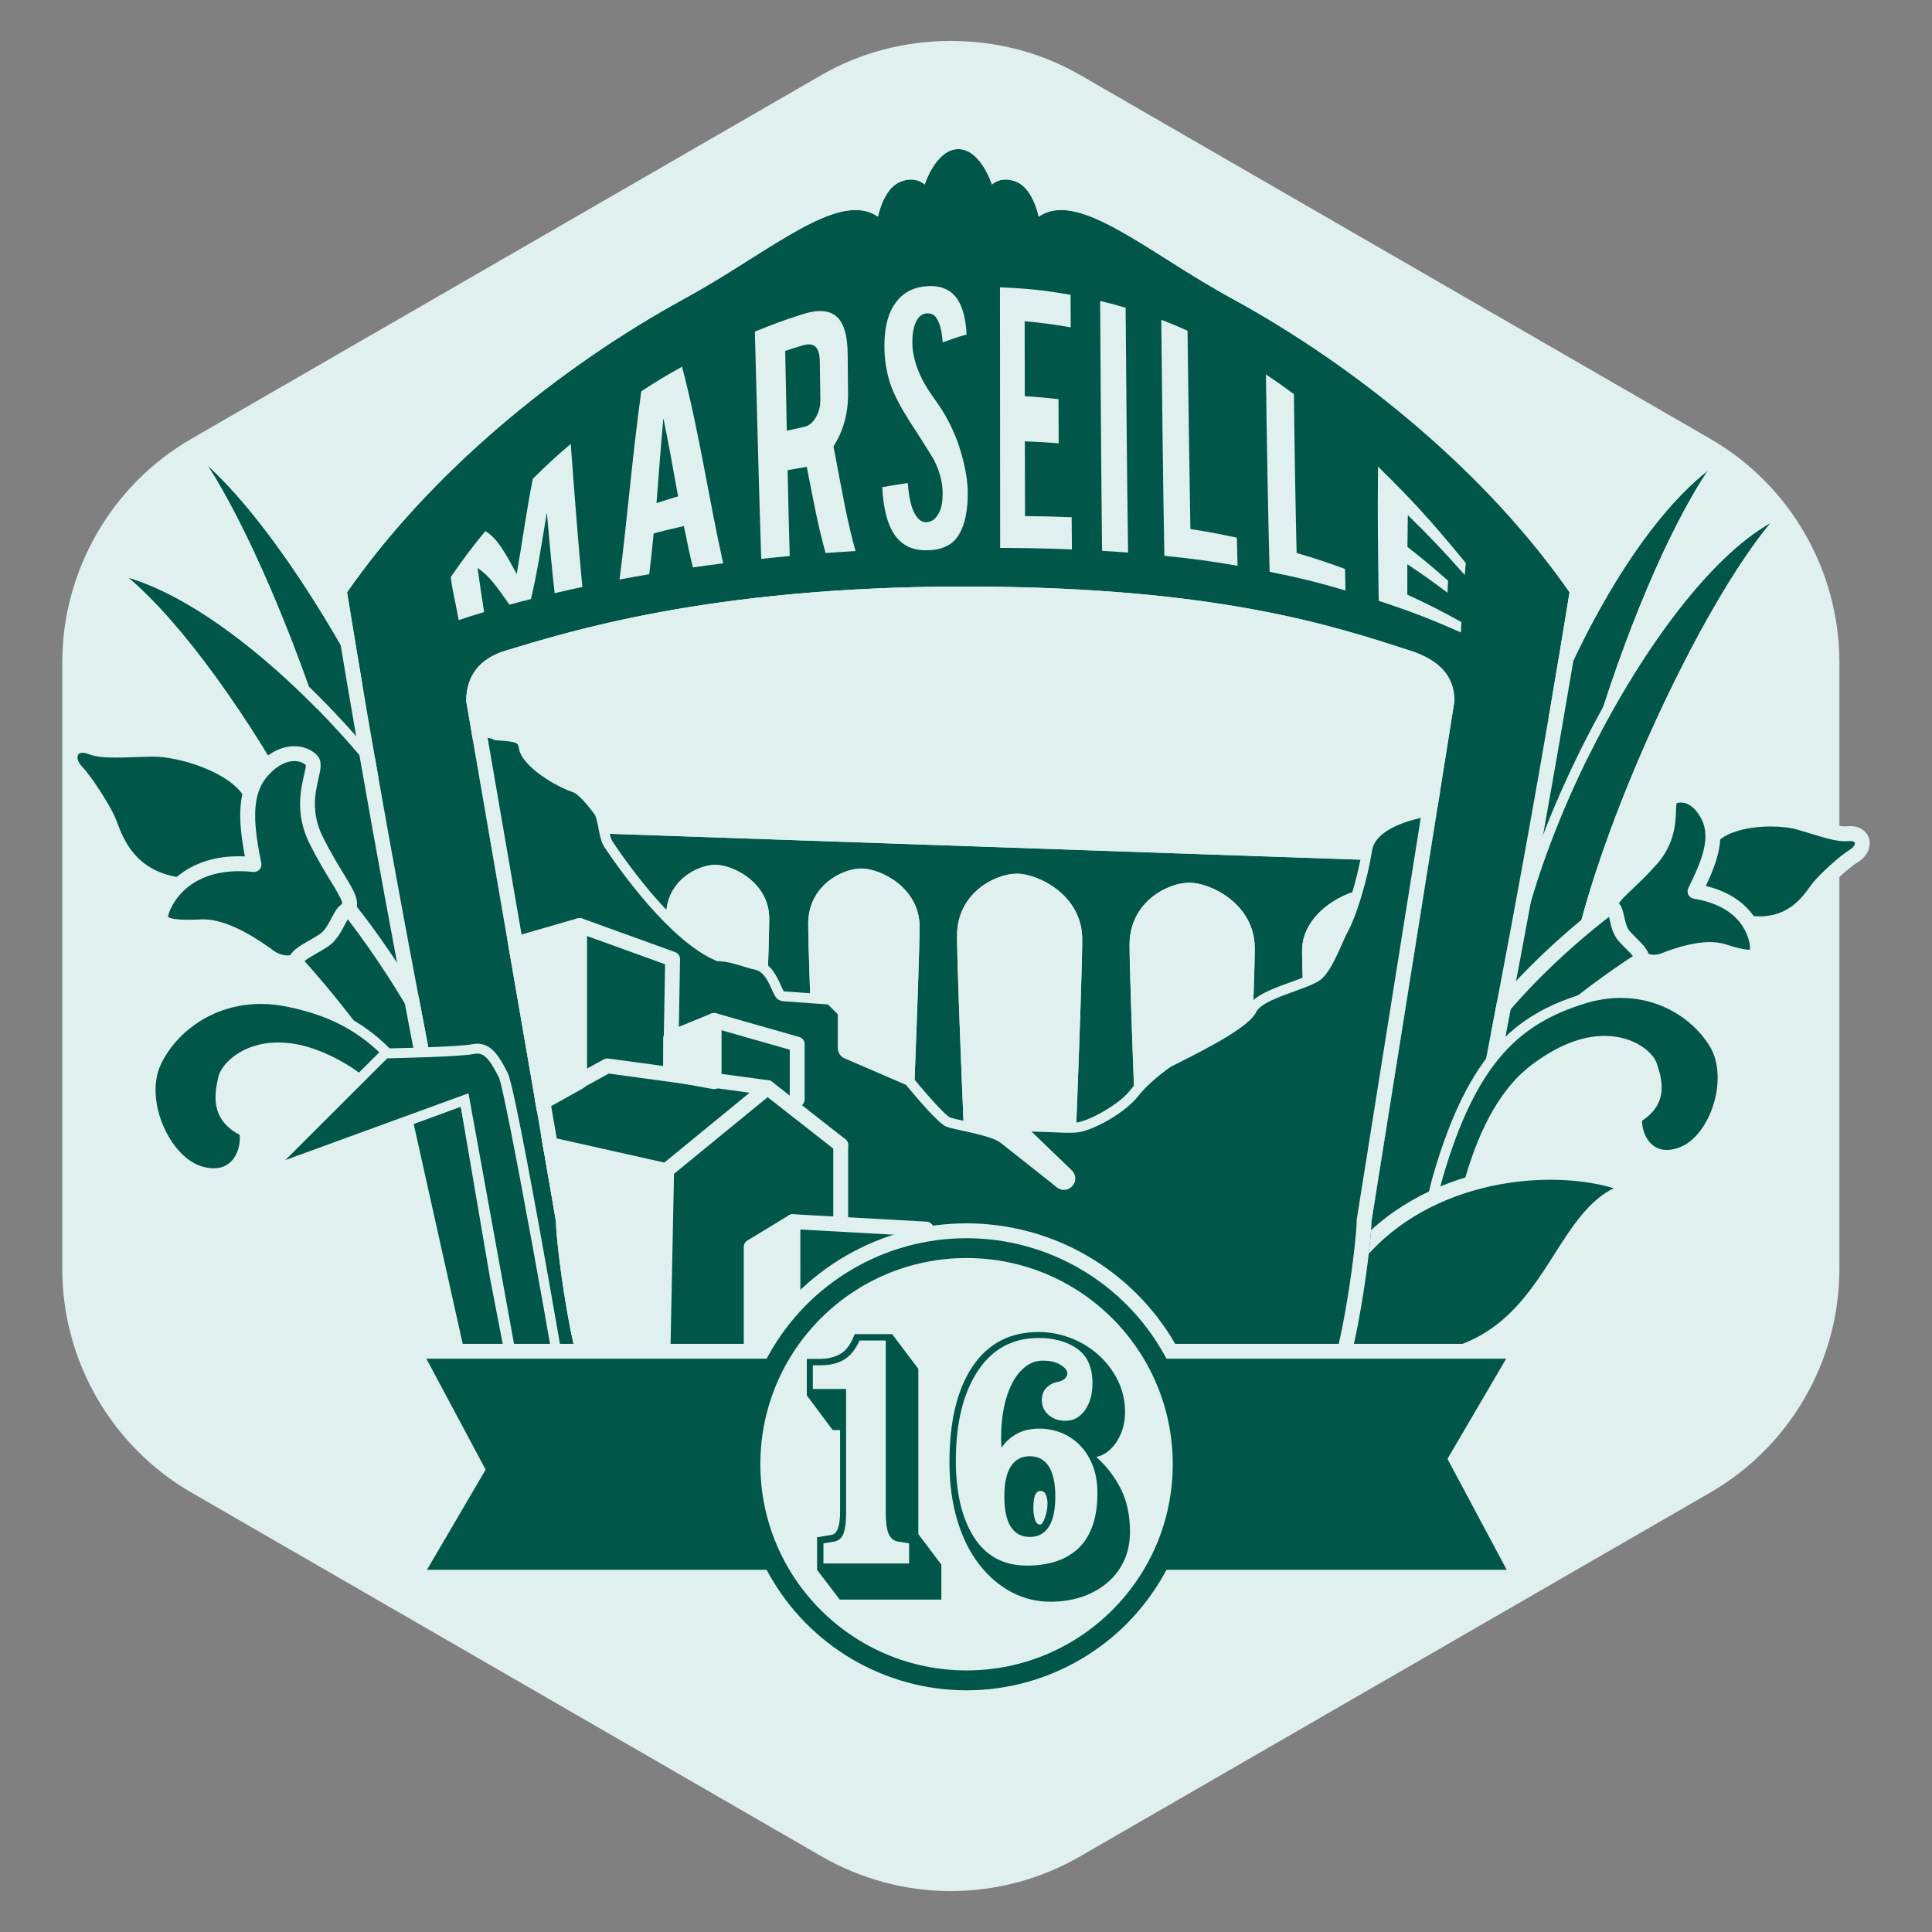 <?xml version="1.0" encoding="utf-8"?>
<!-- Generator: Adobe Illustrator 16.0.0, SVG Export Plug-In . SVG Version: 6.00 Build 0)  -->
<!DOCTYPE svg PUBLIC "-//W3C//DTD SVG 1.1//EN" "http://www.w3.org/Graphics/SVG/1.1/DTD/svg11.dtd">
<svg version="1.1" id="Calque_1" xmlns="http://www.w3.org/2000/svg" xmlns:xlink="http://www.w3.org/1999/xlink" x="0px" y="0px"
	 width="390px" height="390px" viewBox="0 0 390 390" enable-background="new 0 0 390 390" xml:space="preserve">
<rect x="0" y="0" width="390" height="390" fill="#808080" stroke="none"/>
<g>
	<g>
		<g>
			<g>
				<path fill="#E0F0EF" d="M191.94,381.741c-9.133,0-18.141-2.414-26.049-6.979L38.62,301.281
					c-16.068-9.276-26.049-26.565-26.049-45.117V133.707c0-18.552,9.981-35.841,26.049-45.12l127.271-73.478
					c15.814-9.131,36.278-9.134,52.099,0l127.268,73.478c16.067,9.277,26.049,26.565,26.049,45.12v122.457
					c0,18.555-9.981,35.841-26.049,45.117l-127.268,73.481C210.08,379.327,201.07,381.741,191.94,381.741z"/>
			</g>
			<g>
				<g>
					<g>
						<path fill="#005648" d="M93.818,207.353c4.854-26.874-28.542-92.052-51.882-113.365
							c16.008,24.95,35.946,84.581,33.289,104.402C77.473,201.64,93.818,207.353,93.818,207.353z"/>
						<path fill="#E0F0EF" d="M41.936,93.987c23.34,21.313,56.736,86.491,51.882,113.365c0,0-16.345-5.713-18.593-8.963
							C77.882,178.568,57.943,118.937,41.936,93.987 M41.936,91.987c-0.458,0-0.916,0.156-1.289,0.471
							c-0.768,0.647-0.937,1.764-0.394,2.609c16.644,25.942,35.452,84.694,32.99,103.057c-0.066,0.493,0.054,0.994,0.337,1.403
							c2.429,3.513,15.6,8.322,19.578,9.713c0.214,0.075,0.438,0.112,0.66,0.112c0.35,0,0.698-0.092,1.008-0.272
							c0.505-0.295,0.856-0.796,0.96-1.372c2.288-12.666-3.374-34.53-15.532-59.985c-11.209-23.469-25.375-44.625-36.97-55.212
							C42.903,92.162,42.419,91.987,41.936,91.987L41.936,91.987z"/>
					</g>
				</g>
				<g>
					<g>
						<path fill="#005648" d="M102.452,215.894c0.701-36.238-47.237-90.681-76.562-99.287
							c21.894,18.453,54.086,76.124,54.583,102.169C83.504,221.06,102.452,215.894,102.452,215.894z"/>
						<path fill="#E0F0EF" d="M25.89,116.606c29.325,8.606,77.263,63.049,76.562,99.287c0,0-12.709,3.465-18.975,3.465
							c-1.384,0-2.455-0.17-3.003-0.583C79.977,192.73,47.784,135.06,25.89,116.606 M25.89,114.606
							c-0.721,0-1.406,0.392-1.762,1.054c-0.447,0.833-0.25,1.866,0.473,2.476c20.848,17.572,53.376,74.634,53.873,100.678
							c0.012,0.615,0.305,1.189,0.796,1.56c0.892,0.672,2.229,0.985,4.207,0.985c6.459,0,18.972-3.391,19.501-3.535
							c0.856-0.233,1.457-1.004,1.474-1.891c0.329-16.999-9.683-39.344-27.467-61.303c-16.456-20.319-35.818-35.624-50.532-39.942
							C26.267,114.632,26.077,114.606,25.89,114.606L25.89,114.606z"/>
					</g>
				</g>
				<g>
					<g>
						<path fill="#005648" d="M50.541,160.07c-3.096-5.475-13.982-8.966-20.006-8.831c-6.024,0.136-9.73,0.499-12.103-0.411
							c-4.066-1.558-5.622,2.19-2.982,4.929c1.886,1.958,5.308,7.354,6.408,9.82s3.111,11.461,14.195,13.02
							c8.833,1.529,15.744,1.534,18.006-1.491C56.321,174.083,54.123,165.695,50.541,160.07z"/>
						<path fill="#E0F0EF" d="M45.886,181.105C45.885,181.105,45.885,181.105,45.886,181.105c-2.745,0-6.139-0.347-10.089-1.03
							c-10.649-1.497-13.64-9.479-14.917-12.887c-0.149-0.399-0.276-0.739-0.392-1c-1.043-2.338-4.383-7.589-6.118-9.39
							c-1.583-1.643-2.134-3.816-1.402-5.537c0.875-2.057,3.316-2.861,6.001-1.834c0.911,0.349,2.193,0.499,4.285,0.499
							c1.148,0,2.45-0.043,3.93-0.091c1.021-0.033,2.124-0.069,3.318-0.096l0.378-0.004c6.489,0,17.605,3.651,20.967,9.596
							c3.328,5.222,6.402,14.677,3.413,18.673C53.699,180.091,50.632,181.105,45.886,181.105z M16.656,151.963
							c-0.727,0-0.878,0.356-0.928,0.473c-0.206,0.484-0.043,1.405,0.802,2.281c2.001,2.077,5.527,7.625,6.698,10.25
							c0.136,0.305,0.286,0.702,0.461,1.169c1.182,3.155,3.642,9.72,12.573,10.976c3.829,0.662,7.05,0.994,9.623,0.994
							c0,0,0,0,0.001,0c4.589,0,6.324-1.032,6.972-1.897c1.686-2.253-0.088-9.847-3.582-15.332c-2.785-4.92-12.907-8.14-18.396-8.14
							l-0.311,0.003c-1.183,0.027-2.277,0.063-3.288,0.095c-1.516,0.05-2.85,0.092-4.027,0.093c-2.515,0-4.067-0.202-5.358-0.697
							C17.434,152.053,17.016,151.963,16.656,151.963z"/>
					</g>
					<g>
						<path fill="#005648" d="M59.855,193.65c-1.056,1.269-3.801,0.688-5.435-0.48s-8.419-6.319-13.677-6.08s-7.555-0.071-8.311-1.5
							c-0.534-1.011,3.007-12.764,18.835-11.071c-1.451-7.359-2.492-14.327,1.742-19.003c4.234-4.675,8.436-3.645,9.919-1.991
							c1.484,1.654-3.321,7.749,0.969,16.25s7.817,11.716,6.293,13.639"/>
						<path fill="#E0F0EF" d="M57.949,195.876c-1.49,0-3.129-0.576-4.401-1.486l-0.327-0.235c-5.288-3.828-9.478-5.702-12.409-5.566
							c-5.501,0.249-8.511-0.037-9.705-2.298c-0.769-1.454,0.646-4.481,1.785-6.161c2.011-2.968,6.777-7.668,16.535-7.253
							c-1.338-7.277-1.791-13.661,2.472-18.368c2.899-3.201,5.682-3.876,7.511-3.876c0.006,0,0.012,0,0.018,0
							c1.834,0.004,3.561,0.711,4.619,1.891c1.043,1.163,0.689,2.708,0.242,4.664c-0.667,2.911-1.581,6.897,0.95,11.912
							c1.545,3.064,2.985,5.419,4.141,7.312c2.247,3.677,3.604,5.897,1.989,7.935c-0.515,0.649-1.458,0.759-2.107,0.244
							s-0.758-1.458-0.244-2.107c0.315-0.397-1.078-2.676-2.197-4.508c-1.185-1.938-2.659-4.352-4.26-7.524
							c-3.017-5.98-1.877-10.959-1.195-13.933c0.176-0.768,0.391-1.709,0.363-2.08c-0.405-0.388-1.214-0.802-2.307-0.805
							c-0.003,0-0.007,0-0.01,0c-1.221,0-3.126,0.503-5.288,2.89c-3.701,4.087-2.815,10.437-1.382,17.706
							c0.092,0.468-0.043,0.952-0.365,1.303c-0.322,0.351-0.789,0.531-1.266,0.479c-5.787-0.618-10.571,0.625-13.825,3.6
							c-2.36,2.158-3.236,4.583-3.379,5.451c0.963,0.795,5.287,0.599,6.771,0.531c5.466-0.238,12.124,4.555,14.305,6.133
							l0.313,0.226c1.356,0.969,3.119,1.091,3.409,0.741c0.53-0.636,1.476-0.724,2.112-0.193c0.637,0.53,0.724,1.476,0.193,2.112
							C60.27,195.497,59.158,195.876,57.949,195.876z"/>
					</g>
					<g>
						<path fill="#005648" d="M98.078,244.858c-0.271-27.579-27.314-61.003-27.314-61.003c-1.954-1.135-2.481,4.02-5.383,5.96
							c-2.903,1.94-6.677,3.257-5.246,4.939c1.431,1.683,29.375,31.551,36.066,63.083"/>
						<path fill="#E0F0EF" d="M96.199,259.338c-0.693,0-1.316-0.483-1.466-1.188c-5.632-26.543-26.527-52.107-35.249-61.866
							c-0.243-0.272-0.41-0.459-0.493-0.556c-0.69-0.811-0.726-1.604-0.634-2.127c0.278-1.587,1.93-2.53,4.021-3.726
							c0.729-0.416,1.482-0.847,2.168-1.306c1.024-0.685,1.746-2.053,2.382-3.261c0.753-1.429,1.403-2.662,2.66-3.023
							c0.445-0.128,1.14-0.184,1.928,0.274c0.158,0.091,0.298,0.211,0.413,0.354c1.118,1.381,27.375,34.149,27.648,61.932
							c0.008,0.828-0.657,1.507-1.485,1.515c-0.005,0-0.01,0-0.015,0c-0.821,0-1.491-0.662-1.5-1.485
							c-0.24-24.46-22.381-54.146-26.37-59.297c-0.208,0.34-0.444,0.788-0.625,1.13c-0.763,1.448-1.712,3.249-3.369,4.356
							c-0.773,0.518-1.573,0.975-2.347,1.417c-0.79,0.451-1.918,1.096-2.394,1.527c0.07,0.079,0.152,0.171,0.248,0.278
							c8.882,9.938,30.165,35.995,35.947,63.242c0.172,0.811-0.346,1.607-1.156,1.779C96.407,259.327,96.302,259.338,96.199,259.338
							z"/>
					</g>
				</g>
				<g>
					<g>
						<path fill="#005648" d="M303.762,208.733c-10.194-26.125,15.274-93.603,41.004-113.738
							c-16.048,23.814-36.167,86.895-29.795,106.144C312.678,204.237,303.762,208.733,303.762,208.733z"/>
						<path fill="#E0F0EF" d="M344.766,94.995c-16.048,23.814-36.167,86.895-29.795,106.144c-2.293,3.099-11.209,7.595-11.209,7.595
							C293.567,182.608,319.036,115.131,344.766,94.995 M344.766,92.995c-0.434,0-0.869,0.141-1.232,0.425
							c-12.335,9.653-25.6,30.923-34.619,55.509c-9.295,25.34-11.918,47.968-7.016,60.53c0.204,0.525,0.621,0.939,1.147,1.141
							c0.23,0.088,0.474,0.133,0.715,0.133c0.31,0,0.618-0.072,0.901-0.215c0.956-0.482,9.413-4.807,11.916-8.19
							c0.387-0.522,0.495-1.2,0.291-1.817c-5.931-17.918,13.219-80.155,29.556-104.397c0.55-0.816,0.424-1.911-0.296-2.582
							C345.746,93.176,345.257,92.995,344.766,92.995L344.766,92.995z"/>
					</g>
					<g>
						<path fill="#005648" d="M305.267,214.237c-4.863-30.447,27.078-94.62,52.186-108.707
							c-17.338,20.677-44.027,81.699-41.423,103.814C313.598,211.978,305.267,214.237,305.267,214.237z"/>
						<path fill="#E0F0EF" d="M357.452,105.53c-17.338,20.677-44.027,81.699-41.423,103.814c-2.432,2.633-10.763,4.893-10.763,4.893
							C300.403,183.791,332.345,119.617,357.452,105.53 M357.451,103.53c-0.334,0-0.67,0.083-0.978,0.256
							c-6.217,3.487-13.147,10.12-20.043,19.18c-6.448,8.471-12.71,18.813-18.108,29.908c-11.73,24.105-17.35,47.163-15.03,61.678
							c0.09,0.561,0.413,1.057,0.89,1.365c0.326,0.211,0.704,0.32,1.086,0.32c0.175,0,0.351-0.023,0.523-0.07
							c0.909-0.246,8.965-2.496,11.708-5.466c0.396-0.429,0.585-1.011,0.517-1.591c-2.436-20.679,23.305-81.229,40.969-102.295
							c0.621-0.74,0.624-1.818,0.008-2.561C358.601,103.782,358.03,103.53,357.451,103.53L357.451,103.53z"/>
					</g>
				</g>
				<g>
					<g>
						<path fill="#005648" d="M345.78,168.758c3.586-3.64,12.862-4.079,17.56-2.7c4.696,1.379,7.527,2.447,9.58,2.235
							c3.519-0.362,3.947,2.906,1.298,4.497c-1.893,1.137-5.718,4.646-7.102,6.349s-4.861,8.333-13.886,7.213
							c-7.252-0.667-12.674-2.123-13.81-4.974C338.285,178.529,341.781,172.414,345.78,168.758z"/>
						<path fill="#E0F0EF" d="M355.22,187.979c-0.705,0-1.437-0.047-2.174-0.138c-8.954-0.823-13.741-2.702-15.019-5.907
							c-1.618-4.06,3.065-10.923,6.741-14.283c3.479-3.536,10.577-3.814,12.669-3.814c2.359,0,4.605,0.278,6.325,0.783
							c0.932,0.274,1.791,0.536,2.586,0.777c2.987,0.91,5.033,1.549,6.418,1.405c2.783-0.286,4.165,1.168,4.538,2.516
							c0.479,1.728-0.451,3.64-2.314,4.758c-1.723,1.035-5.412,4.412-6.71,6.009c-0.144,0.176-0.311,0.412-0.508,0.688
							C366.228,182.929,362.61,187.979,355.22,187.979z M357.438,166.837c-4.652,0-8.809,1.167-10.589,2.974
							c-4.14,3.788-6.757,9.201-6.034,11.013c0.444,1.117,2.667,3.125,12.554,4.036c0.663,0.081,1.27,0.12,1.852,0.12
							c5.85,0,8.623-3.873,10.113-5.954c0.24-0.335,0.445-0.619,0.619-0.833c1.485-1.827,5.462-5.468,7.493-6.688
							c0.8-0.48,1.048-1.1,0.969-1.386c-0.072-0.262-0.633-0.407-1.34-0.333c-1.914,0.197-4.239-0.496-7.6-1.52
							c-0.786-0.239-1.636-0.498-2.558-0.769C361.465,167.071,359.519,166.837,357.438,166.837z"/>
					</g>
					<g>
						<path fill="#005648" d="M331.379,193.131c0.56,1.219,2.836,1.343,4.364,0.771c1.528-0.571,7.939-3.178,12.014-1.879
							c4.073,1.298,5.94,1.541,6.836,0.579c0.632-0.68,0.338-10.647-12.436-12.665c2.693-5.466,4.982-10.712,2.648-15.274
							c-2.333-4.562-5.847-4.642-7.359-3.658c-1.514,0.984,0.968,6.78-4.194,12.542c-5.161,5.762-8.607,7.539-7.818,9.369"/>
						<path fill="#E0F0EF" d="M333.861,195.739c-1.649,0-3.216-0.611-3.846-1.982c-0.346-0.753-0.016-1.644,0.737-1.989
							c0.749-0.343,1.628-0.021,1.979,0.717c0.235,0.233,1.447,0.401,2.485,0.013l0.293-0.111c2.066-0.786,8.357-3.178,12.701-1.793
							c3.383,1.078,4.618,1.173,5.064,1.083c0.019-0.766-0.176-2.702-1.564-4.796c-1.897-2.861-5.282-4.75-9.789-5.461
							c-0.471-0.075-0.878-0.368-1.098-0.792c-0.219-0.423-0.225-0.926-0.014-1.353c2.626-5.331,4.639-10.057,2.659-13.928
							c-1.148-2.244-2.465-3.002-3.368-3.243c-0.707-0.189-1.302-0.096-1.665,0.066c-0.068,0.323-0.094,1.006-0.114,1.524
							c-0.095,2.516-0.255,6.725-3.953,10.854c-1.934,2.158-3.604,3.744-4.947,5.018c-1.18,1.12-2.518,2.389-2.604,2.845
							c0.328,0.761-0.026,1.6-0.787,1.927s-1.648-0.067-1.976-0.828c-0.915-2.12,0.763-3.712,3.302-6.12
							c1.303-1.237,2.925-2.776,4.777-4.844c2.976-3.323,3.1-6.584,3.19-8.966c0.062-1.643,0.116-3.062,1.303-3.833
							c1.145-0.745,2.732-0.947,4.247-0.543c1.491,0.397,3.615,1.549,5.266,4.775c2.349,4.591,0.668,9.64-1.79,14.863
							c7.621,1.829,10.343,6.515,11.3,9.283c0.482,1.396,1.112,4.343,0.04,5.496c-1.666,1.788-4.656,1.02-8.39-0.171
							c-2.223-0.708-5.832-0.123-10.725,1.739l-0.309,0.117C335.516,195.589,334.678,195.739,333.861,195.739z"/>
					</g>
					<g>
						<path fill="#005648" d="M290.575,225.224c6.04-21.576,34.316-42.081,34.316-42.081c1.772-0.477,1.096,3.678,2.963,5.813
							s4.549,3.966,3.071,4.983s-29.709,18.542-41.621,41.863"/>
						<path fill="#E0F0EF" d="M289.304,237.302c-0.229,0-0.463-0.053-0.682-0.164c-0.737-0.377-1.03-1.28-0.653-2.018
							c10.324-20.213,32.572-36.19,41.658-42.122c0.002-0.001,0.004-0.002,0.005-0.003c-0.331-0.417-0.922-1.004-1.352-1.432
							c-0.517-0.513-1.051-1.044-1.555-1.62c-1.113-1.272-1.486-2.925-1.785-4.253c-0.042-0.186-0.09-0.399-0.14-0.601
							c-4.982,3.818-27.578,21.953-32.781,40.539c-0.224,0.798-1.055,1.264-1.849,1.041c-0.798-0.224-1.264-1.052-1.04-1.85
							c2.575-9.199,9.239-19.222,19.807-29.788c7.818-7.817,14.781-12.891,15.073-13.103c0.148-0.107,0.314-0.187,0.491-0.234
							c0.812-0.218,1.42,0.001,1.788,0.224c1.013,0.611,1.286,1.826,1.576,3.112c0.237,1.049,0.505,2.239,1.117,2.939
							c0.435,0.497,0.932,0.99,1.411,1.467c1.384,1.375,2.578,2.562,2.449,3.998c-0.063,0.691-0.441,1.31-1.067,1.741
							c-0.087,0.06-0.259,0.172-0.51,0.336c-8.885,5.8-30.63,21.403-40.626,40.974C290.375,237.004,289.849,237.302,289.304,237.302
							z"/>
					</g>
				</g>
				<g>
					<g>
						<g>
							<path fill="#005648" d="M92.403,236.569c5.163,12.893,7.688,37.109,14.357,50.381c4.454,8.863,14.341,15.295,17.167,10.361
								c-7.249,0.636-13.086-9.101-7.803-13.512c5.284-4.412,11.719-4.235,16.027,0.832c5.535,6.51,3.627,16.885-5.073,22.043
								c-8.59,5.094-22.107-2.162-28.087-16.631c-3.134-7.581-1.904-6.636-4.917-21.305c-3.013-14.67-8.442-43.092-24.176-52.754
								s-24.209-1.383-24.852,1.643s-1.875,7.901,4.233,10.778c0.75,3.914-1.749,10.103-8.813,8.01
								c-7.065-2.092-12.422-14.097-9.035-21.678s13.335-15.35,26.95-12.461C71.995,205.167,82.458,211.734,92.403,236.569z"/>
							<path fill="#E0F0EF" d="M120.949,309.299c-8.88,0.001-18.291-7.761-22.884-18.873c-2.042-4.941-2.275-6.362-2.966-10.582
								c-0.388-2.367-0.918-5.608-2.006-10.903l-0.252-1.233c-2.982-14.573-8.533-41.698-23.468-50.87
								c-4.753-2.918-9.199-4.398-13.216-4.398c-6.402,0-9.797,3.809-10.134,5.396l-0.054,0.254
								c-0.663,3.098-1.487,6.952,3.736,9.412c0.289,0.137,0.496,0.403,0.556,0.717c0.477,2.486-0.213,5.3-1.757,7.169
								c-1.888,2.285-4.854,3.016-8.322,1.988c-3.465-1.026-6.764-4.31-8.823-8.784c-2.292-4.979-2.606-10.311-0.841-14.261
								c3.041-6.804,11.062-13.67,22.126-13.67c1.945,0,3.945,0.215,5.944,0.64c14.012,2.974,24.711,9.849,34.743,34.898
								c2.3,5.742,4.051,13.558,5.904,21.832c2.329,10.396,4.737,21.145,8.418,28.471c3.412,6.79,9.694,11.521,13.198,11.522h0
								c0.013,0,0.025,0,0.038,0c-3.494-0.954-6.197-3.905-7.256-6.825c-1.154-3.184-0.463-6.236,1.848-8.166
								c2.649-2.212,5.613-3.381,8.571-3.381c3.337,0,6.484,1.538,8.859,4.333c2.71,3.188,3.859,7.444,3.152,11.68
								c-0.806,4.828-3.896,9.155-8.478,11.871C125.614,308.705,123.381,309.299,120.949,309.299z M56.158,210.438
								c4.392,0,9.19,1.58,14.263,4.695c15.673,9.625,21.337,37.303,24.38,52.172l0.252,1.232c1.096,5.334,1.63,8.599,2.021,10.982
								c0.681,4.158,0.886,5.413,2.841,10.141c4.292,10.386,12.942,17.639,21.035,17.638c2.067,0,3.958-0.499,5.618-1.483
								c4.073-2.416,6.816-6.235,7.525-10.48c0.619-3.706-0.341-7.277-2.703-10.056c-2.019-2.374-4.555-3.628-7.336-3.628
								c-2.483,0-5.004,1.008-7.289,2.916c-2.361,1.971-1.661,4.816-1.25,5.948c1.105,3.049,4.378,6.144,8.325,5.8
								c0.374-0.033,0.729,0.145,0.93,0.457c0.201,0.314,0.21,0.713,0.025,1.036c-0.83,1.449-2.193,2.215-3.942,2.215h0
								c-4.684-0.001-11.546-5.782-14.985-12.624c-3.792-7.547-6.228-18.418-8.583-28.932c-1.835-8.193-3.569-15.933-5.809-21.526
								c-9.701-24.224-19.934-30.849-33.301-33.686c-1.863-0.396-3.724-0.596-5.529-0.596c-10.169,0-17.523,6.271-20.3,12.486
								c-1.511,3.38-1.192,8.212,0.832,12.608c1.822,3.958,4.653,6.838,7.574,7.703c2.684,0.794,4.828,0.33,6.212-1.346
								c1.212-1.467,1.571-3.5,1.406-5.041c-6.115-3.172-4.974-8.503-4.354-11.4l0.054-0.251
								C44.584,214.985,48.661,210.438,56.158,210.438z"/>
						</g>
					</g>
				</g>
				<g>
					<path fill="#005648" d="M316.838,119.563c-16.617-23.905-42.371-45.242-68.272-59.37
						c-16.961-9.251-30.953-22.014-38.895-16.447c0,0-1.027-5.427-4.261-6.936c-3.232-1.508-5.173,0.432-5.173,0.432
						s-2.263-7.146-6.789-7.146c-4.526,0-6.789,7.146-6.789,7.146s-1.939-1.94-5.172-0.432c-3.233,1.509-4.261,6.936-4.261,6.936
						c-7.941-5.566-21.933,7.196-38.895,16.447c-25.901,14.128-51.655,35.464-68.273,59.37
						c11.208,68.969,21.122,114.229,27.587,150.438c6.466,36.209,22.403,45.574,40.52,46.123
						c14.225,0.431,20.69-11.208,20.69-11.208s17.673-4.311,22.415,5.173c2.005-2.329,3.69-4.635,5.173-7.327
						c0,7.126-0.323,12.5,7.004,12.5l0,0c7.328,0,7.005-5.374,7.005-12.5c1.482,2.692,3.167,4.998,5.173,7.327
						c4.741-9.483,22.415-5.173,22.415-5.173s6.466,11.639,20.69,11.208c18.116-0.549,34.054-9.914,40.52-46.123
						S305.631,188.532,316.838,119.563z"/>
					<path fill="#E0F0EF" d="M193.448,30.096c4.526,0,6.789,7.146,6.789,7.146s1.006-1.006,2.775-1.006
						c0.688,0,1.492,0.152,2.397,0.574c3.233,1.509,4.261,6.936,4.261,6.936c1.341-0.94,2.854-1.357,4.524-1.357
						c8.226,0,20.273,10.115,34.37,17.804c25.901,14.128,51.655,35.464,68.272,59.37c-11.207,68.969-21.121,114.229-27.587,150.438
						s-22.403,45.574-40.52,46.123c-0.259,0.008-0.515,0.012-0.769,0.012c-13.689,0-19.922-11.22-19.922-11.22
						s-4.008-0.977-8.719-0.977c-5.181,0-11.213,1.183-13.696,6.149c-2.006-2.329-3.69-4.635-5.173-7.327
						c0,7.126,0.323,12.5-7.005,12.5c-7.328,0-7.004-5.374-7.004-12.5c-1.482,2.692-3.167,4.998-5.173,7.327
						c-2.484-4.968-8.515-6.149-13.697-6.149c-4.71,0-8.718,0.977-8.718,0.977s-6.231,11.22-19.922,11.22
						c-0.252,0-0.51-0.004-0.768-0.012c-18.117-0.549-34.053-9.914-40.52-46.123c-6.466-36.209-16.38-81.47-27.587-150.438
						c16.618-23.905,42.372-45.242,68.273-59.37c14.098-7.69,26.144-17.805,34.37-17.804c1.671,0,3.185,0.417,4.525,1.357
						c0,0,1.027-5.427,4.261-6.936c0.905-0.422,1.709-0.574,2.397-0.574c1.77,0,2.775,1.006,2.775,1.006
						S188.922,30.096,193.448,30.096 M193.448,27.096c-4.256,0-6.935,3.519-8.367,6.234c-0.374-0.06-0.772-0.094-1.197-0.094
						c-1.216,0-2.449,0.288-3.667,0.856c-2.456,1.146-3.961,3.543-4.843,5.598c-0.85-0.2-1.742-0.301-2.673-0.301
						c-6.415,0-14.059,4.826-22.911,10.416c-4.124,2.604-8.388,5.296-12.896,7.755c-28.036,15.292-53.294,37.267-69.3,60.291
						l-0.692,0.997l0.195,1.197c7.43,45.726,14.376,81.469,19.957,110.19c2.929,15.073,5.459,28.091,7.638,40.295
						c5.792,32.432,19.576,47.873,43.382,48.595c0.288,0.008,0.576,0.013,0.859,0.013c12.604,0,19.556-8.327,21.769-11.538
						c1.423-0.264,4.024-0.658,6.872-0.658c4,0,9.157,0.779,11.014,4.491l2.016,4.032l2.941-3.416
						c0.155-0.181,0.308-0.359,0.458-0.538c0.403,1.626,1.096,3.06,2.281,4.247c1.684,1.687,4.027,2.506,7.165,2.506
						s5.481-0.819,7.165-2.506c1.186-1.188,1.878-2.621,2.281-4.247c0.15,0.179,0.303,0.357,0.458,0.538l2.94,3.416l2.016-4.032
						c1.856-3.712,7.015-4.491,11.014-4.491c2.867,0,5.454,0.393,6.871,0.656c2.211,3.209,9.165,11.54,21.77,11.54
						c0.283,0,0.57-0.005,0.859-0.013c23.806-0.722,37.59-16.163,43.382-48.595c2.179-12.204,4.709-25.222,7.638-40.294
						c5.581-28.721,12.527-64.464,19.958-110.191l0.194-1.197l-0.692-0.997c-16.006-23.023-41.265-44.999-69.3-60.291
						c-4.507-2.458-8.771-5.151-12.895-7.754c-8.853-5.589-16.497-10.416-22.912-10.416c-0.931,0-1.823,0.101-2.673,0.301
						c-0.882-2.055-2.388-4.452-4.844-5.598c-1.217-0.568-2.45-0.856-3.666-0.856c-0.425,0-0.823,0.034-1.196,0.094
						C200.383,30.615,197.705,27.096,193.448,27.096L193.448,27.096z"/>
				</g>
				<g>
					<g>
						<g>
							<path fill="#005648" d="M290.284,237.44c-3.704,12.732-5.756,41.705-10.855,54.938c-3.405,8.836-12.2,15.869-15.345,11.445
								c6.946-0.072,11.586-9.867,6.154-13.566c-5.431-3.699-11.529-2.932-15.15,2.285c-4.652,6.701-1.873,16.381,6.875,20.472
								c8.637,4.039,20.804-4.115,25.138-18.421c2.271-7.495,3.1-12.211,4.595-26.43c1.496-14.22,4.006-41.731,18.056-52.379
								c14.049-10.647,22.874-3.57,23.766-0.756c0.893,2.814,2.518,7.333-3.018,10.637c-0.348,3.788,2.604,9.436,9.121,6.789
								s10.489-14.553,6.563-21.439c-3.925-6.888-14.102-13.343-26.769-9.329C306.748,205.7,297.419,212.916,290.284,237.44z"/>
							<path fill="#E0F0EF" d="M266.705,315.046c-1.829,0-3.566-0.379-5.166-1.127c-4.618-2.159-7.966-5.993-9.186-10.518
								c-1.07-3.971-0.373-8.137,1.913-11.43c2.244-3.233,5.476-5.014,9.1-5.014c2.489,0,5.061,0.854,7.436,2.473
								c2.521,1.717,3.426,4.725,2.421,8.046c-0.812,2.682-2.938,5.401-5.84,6.646c3.345-0.609,8.638-5.681,11.113-12.104
								c2.862-7.429,4.74-19.809,6.556-31.781c1.366-9.013,2.657-17.525,4.272-23.076c7.202-24.755,16.737-32.292,29.789-36.429
								c2.688-0.852,5.394-1.283,8.041-1.283c10.03,0,16.988,5.963,19.898,11.069c2.052,3.6,2.251,8.708,0.534,13.664
								c-1.544,4.456-4.381,7.895-7.591,9.197c-3.338,1.356-6.363,0.838-8.378-1.369c-1.493-1.638-2.323-4.164-2.115-6.438
								c0.029-0.318,0.209-0.604,0.483-0.768c4.704-2.807,3.566-6.374,2.651-9.24l-0.074-0.234
								c-0.394-1.243-3.443-4.224-8.657-4.224c-4.2,0-8.759,1.842-13.551,5.474c-13.319,10.094-16.064,36.369-17.54,50.485
								l-0.126,1.201c-1.499,14.264-2.322,18.99-4.632,26.615C284.518,306.566,275.538,315.046,266.705,315.046z M263.366,288.958
								c-2.949,0-5.598,1.475-7.457,4.154c-1.978,2.849-2.555,6.317-1.625,9.768c1.066,3.955,4.02,7.318,8.103,9.229
								c1.331,0.622,2.784,0.938,4.318,0.938c7.845,0,16.201-8.058,19.438-18.743c2.265-7.476,3.074-12.136,4.558-26.245
								l0.125-1.199c1.507-14.418,4.311-41.254,18.321-51.871c5.147-3.901,10.113-5.88,14.759-5.88
								c5.992,0,9.846,3.353,10.563,5.619l0.074,0.231c0.862,2.704,2.448,7.677-3.072,11.278c-0.011,1.59,0.612,3.317,1.624,4.426
								c1.463,1.602,3.593,1.903,6.148,0.865c2.683-1.09,5.096-4.08,6.453-7.999c1.509-4.354,1.361-8.959-0.383-12.02
								c-2.645-4.641-8.987-10.06-18.16-10.06c-2.442,0-4.944,0.4-7.438,1.19c-12.423,3.938-21.519,11.179-28.473,35.08
								c-1.577,5.423-2.858,13.872-4.215,22.818c-1.832,12.078-3.727,24.567-6.668,32.199c-2.76,7.163-9.125,13.447-13.621,13.447
								c-1.442,0-2.643-0.616-3.472-1.782c-0.216-0.304-0.244-0.701-0.075-1.033c0.169-0.331,0.508-0.542,0.88-0.546
								c3.584-0.037,6.353-3.01,7.235-5.926c0.354-1.172,0.905-4.085-1.633-5.814C267.634,289.692,265.452,288.958,263.366,288.958z
								"/>
						</g>
					</g>
				</g>
				<g>
					<path fill="#005648" d="M265.22,272.186c7.417-35.53,48.263-40.15,65.096-32.222
						C310.451,243.076,315.787,285.806,265.22,272.186z"/>
					<path fill="#E0F0EF" d="M283.04,276.357c-5.375,0-11.501-0.916-18.21-2.724c-0.769-0.206-1.241-0.977-1.079-1.754
						c5.66-27.113,30.051-36.734,49.217-36.734c6.861,0,13.248,1.229,17.987,3.462c0.596,0.28,0.938,0.917,0.845,1.569
						c-0.093,0.652-0.602,1.167-1.252,1.27c-6.375,0.998-10.006,6.699-14.211,13.301
						C310.204,264.375,302.571,276.357,283.04,276.357z M267,271.101c5.908,1.498,11.298,2.257,16.04,2.257
						c17.886,0,24.729-10.743,30.767-20.223c3.504-5.5,6.853-10.758,11.959-13.286c-3.728-1.108-8.132-1.703-12.798-1.703
						C295.26,238.146,272.827,246.81,267,271.101z"/>
				</g>
				<g>
					<g>
						<polyline fill="#005648" points="97.735,295.286 82.34,226.24 93.797,222.036 99.849,257.551 106.838,293.823 						"/>
						<polygon fill="#E0F0EF" points="96.759,295.504 81.173,225.603 94.581,220.684 100.835,257.383 107.82,293.634 
							105.856,294.013 98.867,257.739 93.013,223.39 83.506,226.877 98.711,295.068 						"/>
					</g>
					<g>
						<path fill="#005648" d="M115.59,296.306c5.38,25.412-11.894-75.118-13.979-79.237c-2.085-4.12-3.519-5.854-6.223-5.279
							s-17.636,0.858-17.636,0.858L53.7,236.661l40.097-14.625l13.042,71.787"/>
						<path fill="#E0F0EF" d="M117.001,301.53l-0.631-0.14c-0.72-0.167-0.763-0.177-1.758-4.878l0.575-0.121
							c-2.333-16.356-13.245-76.456-14.468-78.872c-2.096-4.14-3.191-5.163-5.123-4.753c-2.542,0.541-14.964,0.822-17.422,0.873
							L57.61,234.17l36.959-13.479l13.253,72.954l-1.968,0.357l-12.83-70.619l-43.234,15.769l27.54-27.496l0.402-0.008
							c4.127-0.078,15.306-0.382,17.448-0.837c3.662-0.777,5.416,2.04,7.322,5.806c1.22,2.409,6.345,30.906,8.492,43.047
							c7.147,40.412,6.715,40.964,6.399,41.366L117.001,301.53z"/>
					</g>
				</g>
				<g>
					<path fill="#E0F0EF" d="M267.542,255.844c0,0-36.651,21.506-73.658,21.506c-37.006,0-72.344-21.506-72.344-21.506
						c-5.144,0-9.313-4.17-9.313-9.313L94.111,141.525c0-5.144,2.735-8.626,8.029-10.21c12.014-3.594,40.861-12.914,92.509-12.914
						c50.891,0,74.596,7.97,89.954,12.914c5.825,1.875,8.994,5.066,8.994,10.21L276.855,246.53
						C276.855,251.674,272.686,255.844,267.542,255.844z"/>
					<g>
						<g>
							<path fill="#E0F0EF" d="M97.725,123.546c-2.085,0.63-3.114,0.956-5.135,1.628c-0.712-3.986-1.262-5.802-1.593-8.686
								c2.68-3.891,4.081-5.746,6.975-9.282c2.262,1.396,3.625,3.618,6.329,8.671c1.216-6.917,1.794-11.808,3.255-19.22
								c2.997-2.975,4.533-4.383,7.657-7.048c0.716,9.632,1.442,19.264,2.342,28.881c-2.255,0.482-3.375,0.733-5.594,1.255
								c-0.625-5.642-0.984-9.64-1.57-16.257c-1.333,7.943-1.92,11.953-3.203,17.427c-1.754,0.448-2.624,0.679-4.346,1.153
								c-2.653-3.751-4.008-5.771-6.444-7.43C96.879,118.082,97.198,120.081,97.725,123.546z"/>
							<path fill="#E0F0EF" d="M131.949,107.668c-0.36,3.657-0.537,5.366-0.893,8.247c-2.407,0.407-3.607,0.621-5.993,1.069
								c1.612-12.649,2.623-25.364,4.387-37.995c3.268-2.13,4.919-3.122,8.23-4.966c3.445,13.083,5.361,26.496,8.305,39.691
								c-2.442,0.31-3.666,0.475-6.109,0.825c-0.722-2.937-1.088-4.702-1.824-8.351
								C135.604,106.745,134.382,107.041,131.949,107.668z M133.909,84.42c-0.59,6.576-0.859,10.394-1.382,17.146
								c1.736-0.569,2.607-0.843,4.352-1.369C135.685,93.631,135.082,90.085,133.909,84.42z"/>
							<path fill="#E0F0EF" d="M161.81,63.488c3.305-1.069,5.707-0.942,7.242,0.583c1.348,1.332,2.027,3.72,2.063,7.448
								c0.028,2.995,0.043,4.604,0.075,7.876c0.038,3.984-0.937,7.64-2.937,10.702c1.816,9.589,2.709,14.863,4.443,21.142
								c-2.396,0.141-3.606,0.222-6.044,0.403c-1.486-5.392-2.248-9.501-3.792-17.396c-0.163,0.026-0.337,0.055-0.52,0.084
								c-1.335,0.218-2.005,0.333-3.348,0.576c0.169,7.929,0.258,11.911,0.425,17.338c-2.291,0.211-3.442,0.326-5.751,0.573
								c-0.499-15.29-0.881-30.582-1.285-45.874C156.175,65.388,158.069,64.698,161.81,63.488z M165.489,72.96
								c-0.04-2.921-1.168-3.919-3.414-3.245c-1.423,0.427-2.137,0.651-3.57,1.123c0.115,5.715,0.182,9.252,0.32,16.106
								c1.414-0.328,2.12-0.483,3.524-0.779c0.924-0.194,1.699-0.82,2.328-1.893c0.63-1.074,0.936-2.279,0.917-3.59
								C165.551,77.48,165.53,75.903,165.489,72.96z"/>
							<path fill="#E0F0EF" d="M195.352,99.203c0.04,3.826-0.552,6.671-1.782,8.714c-0.809,1.385-1.957,2.222-3.468,2.723
								c-0.81,0.269-1.76,0.41-2.857,0.434c-2.031,0.045-3.75-0.376-5.13-1.474c-1.153-0.896-2.081-2.214-2.772-4.113
								s-1.108-4.266-1.243-7.156c2.084-0.356,3.116-0.524,5.15-0.835c0.237,3.237,0.79,5.349,1.65,6.608
								c0.635,0.952,1.366,1.358,2.167,1.306c1.127-0.073,2.035-0.802,2.703-2.384c0.342-0.777,0.512-1.911,0.511-3.476
								c-0.001-2.261-0.639-4.654-1.942-7.057c-1.027-1.649-2.578-4.166-4.704-7.419c-1.785-2.798-3.08-5.242-3.844-7.379
								c-0.825-2.407-1.249-4.996-1.262-7.666c-0.022-4.806,1.103-7.997,3.318-10.117c1.368-1.281,3.052-1.947,5.014-2.123
								c1.887-0.169,3.463,0.128,4.756,0.961c1.005,0.649,1.805,1.641,2.411,3.114s0.965,3.339,1.087,5.66
								c-1.89,0.509-2.854,0.899-4.825,1.59c-0.147-2.224-0.545-3.799-1.206-4.853c-0.477-0.76-1.168-1.081-2.08-0.994
								c-0.969,0.092-1.713,0.729-2.223,1.983c-0.415,1.012-0.621,2.273-0.618,3.834c0.005,2.441,0.716,5.006,2.102,7.702
								c0.523,1.031,1.306,2.25,2.334,3.686c1.211,1.718,1.995,2.965,2.374,3.675c1.26,2.263,2.215,4.535,2.883,6.735
								c0.317,1.035,0.57,1.981,0.762,2.835C195.092,95.842,195.335,97.655,195.352,99.203z"/>
							<path fill="#E0F0EF" d="M201.896,110.6c-0.024-17.535-0.035-35.07-0.037-52.605c5.651,0.269,8.491,0.524,14.254,1.517
								c0.009,2.285,0.015,3.638,0.026,6.571c-3.747-0.647-5.604-0.884-9.297-1.242c0.007,5.322,0.012,8.608,0.022,15.133
								c2.708,0.183,4.069,0.298,6.809,0.597c0.014,3.546,0.021,5.369,0.035,8.911c-2.748-0.208-4.113-0.283-6.827-0.394
								c0.013,6.52,0.02,9.798,0.033,15.095c3.732,0.032,5.615,0.071,9.416,0.228c0.02,2.908,0.029,4.246,0.049,6.494
								C210.499,110.677,207.603,110.636,201.896,110.6z"/>
							<path fill="#E0F0EF" d="M227.719,111.541c-2.111-0.159-3.162-0.228-5.252-0.347c-0.19-16.813-0.284-33.627-0.39-50.44
								c2.047,0.483,3.076,0.753,5.146,1.364C227.36,78.592,227.481,95.067,227.719,111.541z"/>
							<path fill="#E0F0EF" d="M249.815,114.208c-5.986-1.023-8.94-1.408-14.772-2.013c-0.293-15.879-0.453-31.761-0.625-47.642
								c2.106,0.807,3.166,1.247,5.302,2.211c0.164,13.342,0.338,26.685,0.577,40.025c3.72,0.59,5.596,0.935,9.383,1.751
								C249.733,110.968,249.761,112.121,249.815,114.208z"/>
							<path fill="#E0F0EF" d="M271.607,119.195c-6.204-1.803-9.269-2.541-15.32-3.775c-0.344-13.274-0.572-26.552-0.742-39.83
								c2.238,1.49,3.367,2.285,5.646,3.981c0.117,10.684,0.302,21.367,0.549,32.048c3.875,1.147,5.829,1.79,9.776,3.237
								C271.552,116.663,271.57,117.539,271.607,119.195z"/>
							<path fill="#E0F0EF" d="M278.313,121.28c-0.141-9.757-0.25-16.465-0.143-27.093c6.872,6.73,10.405,10.574,17.722,19.461
								c-0.09,1.019-0.132,1.499-0.209,2.424c-4.686-5.261-6.981-7.667-11.492-12.088c-0.048,2.572-0.063,3.861-0.082,6.403
								c3.242,2.555,4.88,3.917,8.196,6.831c-0.046,0.988-0.066,1.473-0.105,2.438c-3.276-2.462-4.897-3.611-8.11-5.762
								c-0.009,2.504-0.008,3.74-0.005,6.136c4.325,2.007,6.509,3.109,10.922,5.545c-0.047,0.816-0.069,1.23-0.115,2.093
								C288.178,124.71,284.862,123.452,278.313,121.28z"/>
						</g>
					</g>
				</g>
				<g>
					<defs>
						<path id="SVGID_1_" d="M267.542,284.266c0,0-36.651-6.916-73.658-6.916c-37.006,0-72.344,6.916-72.344,6.916
							c-5.144,0-9.313-32.592-9.313-37.735L94.111,141.525c0-5.144,2.735-8.626,8.029-10.21
							c12.014-3.594,40.861-12.914,92.509-12.914c50.891,0,74.596,7.97,89.954,12.914c5.825,1.875,8.994,5.066,8.994,10.21
							L276.855,246.53C276.855,251.674,272.686,284.266,267.542,284.266z"/>
					</defs>
					<clipPath id="SVGID_2_">
						<use xlink:href="#SVGID_1_"  overflow="visible"/>
					</clipPath>
					<g clip-path="url(#SVGID_2_)">
						<g>
							<path fill="#005648" d="M136.471,242.754c0,0-2-50.743-2-57.866c0-7.123,6.373-10.309,9.935-10.309
								c3.561,0,10.872,3.561,10.872,10.872c0,7.31-2,57.304-2,57.304h11.873c0,0-2-48.602-2-56.296
								c0-7.694,6.884-11.136,10.731-11.136c3.847,0,11.744,3.847,11.744,11.744c0,7.897-2,55.688-2,55.688h11.569
								c0,0-2-45.219-2-53.867c0-8.649,7.739-12.519,12.063-12.519s13.201,4.324,13.201,13.201s-2,57.705-2,57.705h13.56
								c0,0-2-47.918-2-56.567s7.738-12.519,12.063-12.519c4.324,0,13.201,4.325,13.201,13.201s-2,51.364-2,51.364h13.56
								c0,0-2-43.397-2-50.908c0-7.511,8.877-12.291,13.201-12.291l2.781-5.868l-166.432-5.74v69.042
								C112.393,236.988,136.471,241.255,136.471,242.754z"/>
							<path fill="#E0F0EF" d="M112.393,167.946l166.432,5.74l-2.781,5.868c-4.324,0-13.201,4.78-13.201,12.291
								c0,7.511,2,50.908,2,50.908h-13.56c0,0,2-42.487,2-51.364s-8.877-13.201-13.201-13.201c-4.325,0-12.063,3.87-12.063,12.519
								s2,56.567,2,56.567h-13.56c0,0,2-48.828,2-57.705s-8.877-13.201-13.201-13.201s-12.063,3.869-12.063,12.519
								c0,8.648,2,53.867,2,53.867h-11.569c0,0,2-47.792,2-55.688c0-7.896-7.897-11.744-11.744-11.744
								c-3.847,0-10.731,3.442-10.731,11.136c0,7.694,2,56.296,2,56.296h-11.873c0,0,2-49.994,2-57.304
								c0-7.311-7.311-10.872-10.872-10.872c-3.562,0-9.935,3.187-9.935,10.309c0,7.062,1.966,56.996,2,57.855
								c-0.117-1.51-24.078-5.755-24.078-5.755V167.946 M136.47,242.743c0,0.003,0,0.007,0,0.011
								C136.471,242.754,136.471,242.75,136.47,242.743 M112.393,165.946c-0.518,0-1.016,0.201-1.39,0.562
								c-0.39,0.376-0.61,0.896-0.61,1.438v69.042c0,0.97,0.696,1.8,1.651,1.97c9.789,1.734,20.75,4.052,22.878,5.061
								c0.368,0.45,0.926,0.735,1.548,0.735c0.014,0,0.028,0,0.042-0.001c1.089-0.021,1.959-0.91,1.959-1.999
								c0-0.028-0.001-0.06-0.002-0.091c-0.082-2.076-1.998-50.815-1.998-57.775c0-5.8,5.254-8.309,7.935-8.309
								c2.443,0,8.872,2.728,8.872,8.872c0,7.187-1.979,56.725-1.999,57.224c-0.022,0.544,0.179,1.073,0.556,1.466
								s0.898,0.614,1.442,0.614h11.873c0.544,0,1.065-0.223,1.443-0.615c0.377-0.394,0.578-0.923,0.555-1.467
								c-0.02-0.485-1.998-48.648-1.998-56.214c0-6.377,5.782-9.136,8.731-9.136c2.683,0,9.744,2.997,9.744,9.744
								c0,7.766-1.979,55.127-1.999,55.604c-0.022,0.545,0.178,1.075,0.555,1.468c0.377,0.394,0.898,0.616,1.443,0.616h11.569
								c0.546,0,1.068-0.224,1.445-0.618c0.377-0.394,0.577-0.926,0.553-1.471c-0.02-0.451-1.998-45.272-1.998-53.778
								c0-7.343,6.664-10.519,10.063-10.519c3.085,0,11.201,3.444,11.201,11.201c0,8.734-1.979,57.136-1.998,57.623
								c-0.022,0.545,0.178,1.074,0.556,1.467c0.377,0.393,0.897,0.615,1.442,0.615h13.56c0.545,0,1.066-0.223,1.443-0.615
								c0.377-0.394,0.577-0.924,0.555-1.468c-0.02-0.479-1.998-47.976-1.998-56.484c0-7.342,6.664-10.519,10.063-10.519
								c3.085,0,11.201,3.444,11.201,11.201c0,8.728-1.978,50.845-1.998,51.269c-0.025,0.547,0.174,1.08,0.551,1.475
								c0.377,0.396,0.9,0.62,1.447,0.62h13.56c0.546,0,1.068-0.224,1.446-0.619c0.377-0.396,0.576-0.927,0.552-1.474
								c-0.021-0.434-1.998-43.437-1.998-50.815c0-6.297,7.876-10.291,11.201-10.291c0.772,0,1.477-0.445,1.807-1.144l2.782-5.868
								c0.288-0.608,0.251-1.321-0.099-1.896c-0.351-0.575-0.967-0.936-1.64-0.959l-166.432-5.74
								C112.438,165.947,112.416,165.946,112.393,165.946L112.393,165.946z"/>
						</g>
						<g>
							<path fill="#005648" d="M206.337,227.985c-0.759-0.837,2.536-0.51,3.665-0.504c2.412,0.014,5.028,0.302,7.162,0.138
								c2.998-0.23,9.456-3.921,11.762-6.919c2.307-2.998,6.227-5.766,6.919-6.227c0.691-0.461,15.221-7.148,16.835-10.608
								c1.614-3.459,11.531-5.073,13.606-7.149c2.076-2.075,3.69-6.918,5.074-9.455c1.384-2.537,3.689-9.686,4.612-15.682
								c0.819-5.33,9.292-7.198,11.165-7.547c0.242-0.045,0.462-0.157,0.642-0.325c1.187-1.109,6.004-5.478,10.754-7.888
								c0.863-0.438,1.885,0.186,1.885,1.154v103.023c0,0.714-0.579,1.294-1.294,17.96H93.462
								c-0.715-16.666-1.294-17.246-1.294-17.96l0.278-106.597l0.265-4.824c0.199,0.2,0.458,0.335,0.738,0.367
								c2.013,0.226,4.254-1.926,6.67-0.511c5.383,0.326,5.378,0.907,5.621,2.488c0.461,2.998,6.94,6.996,10.113,7.993
								c1.333,0.419,3.012,2.242,4.947,4.851c1.012,1.364,0.928,5.025,2.067,6.731c6.018,9.009,14.799,19.469,22.112,22.533
								c2.865,0.063,5.455,1.283,7.739,1.772c3.152,0.676,4.057,5.528,4.889,6.101c0.19,0.131,0.409,0.207,0.639,0.224l8.853,0.632
								c0.311,0.022,0.603,0.156,0.823,0.376l1.816,1.816c0.243,0.243,0.379,0.572,0.379,0.915v6.685
								c0,0.517,0.308,0.983,0.782,1.188l12.307,5.305c0.188,0.081,0.354,0.205,0.484,0.363c1.071,1.296,6.201,7.444,7.645,8.063
								c1.614,0.692,8.994,1.615,11.3,3.46c2.307,1.845,10.39,8.21,10.39,8.21s0.347,0.296,0.914,0.758
								c1.239,1.011,2.852-0.686,1.777-1.871L206.337,227.985z"/>
							<path fill="#E0F0EF" d="M299.124,278.956H93.462c-0.536,0-0.976-0.422-0.999-0.957c-0.574-13.369-1.06-16.344-1.22-17.322
								c-0.053-0.323-0.076-0.499-0.076-0.681l0.278-106.6l0.266-4.876c0.021-0.394,0.273-0.739,0.642-0.879
								c0.368-0.141,0.786-0.052,1.064,0.228c0.044,0.045,0.097,0.074,0.142,0.079c0.583,0.065,1.268-0.171,2.019-0.42
								c0.823-0.272,1.755-0.582,2.756-0.582c0.741,0,1.42,0.164,2.069,0.501c4.933,0.313,5.946,0.85,6.312,3.241
								c0.365,2.371,6.149,6.237,9.437,7.271c1.45,0.456,3.08,2.014,5.451,5.209c0.632,0.852,0.884,2.171,1.15,3.568
								c0.234,1.23,0.477,2.502,0.945,3.203c5.822,8.717,14.503,19.058,21.5,22.094c1.959,0.076,3.779,0.638,5.39,1.135
								c0.828,0.255,1.609,0.497,2.34,0.653c2.67,0.572,3.911,3.329,4.732,5.154c0.192,0.428,0.455,1.012,0.578,1.152
								c-0.02-0.022,0.029-0.006,0.081-0.002l8.852,0.632c0.55,0.039,1.068,0.275,1.458,0.666l1.817,1.816
								c0.433,0.434,0.672,1.01,0.672,1.622v6.685c0,0.118,0.07,0.224,0.178,0.271l12.307,5.304c0.333,0.145,0.63,0.367,0.859,0.646
								c3.458,4.186,6.515,7.458,7.268,7.78c0.453,0.194,1.678,0.46,2.976,0.741c3.047,0.661,6.838,1.483,8.555,2.856
								c2.305,1.844,10.383,8.206,10.384,8.206c0.034,0.028,0.374,0.317,0.927,0.769c0.196,0.162,0.394,0.048,0.475-0.137
								c0.037-0.085,0.04-0.167-0.07-0.288l-9.332-8.989c-0.592-0.649-0.393-1.241-0.319-1.409c0.361-0.814,1.366-0.883,2.451-0.883
								c0.479,0,0.999,0.022,1.45,0.042c0.308,0.014,0.582,0.025,0.784,0.026c0.934,0.006,1.898,0.051,2.854,0.097
								c1.529,0.073,2.952,0.143,4.224,0.044c2.586-0.199,8.849-3.674,11.046-6.531c2.622-3.407,7.112-6.419,7.157-6.449
								c0.164-0.109,0.509-0.282,1.574-0.813c9.105-4.54,14.121-7.697,14.909-9.386c1.138-2.437,5.07-3.853,8.874-5.222
								c2.09-0.752,4.25-1.53,4.932-2.212c1.281-1.28,2.439-3.883,3.462-6.18c0.504-1.132,0.979-2.201,1.441-3.047
								c1.244-2.281,3.559-9.226,4.502-15.355c0.902-5.871,9.39-7.897,11.97-8.378c0.055-0.01,0.101-0.034,0.143-0.072
								c1.36-1.271,6.173-5.608,10.984-8.049c0.328-0.166,0.678-0.251,1.04-0.251c1.267,0,2.297,1.03,2.297,2.296v103.023
								c0,0.182-0.022,0.357-0.075,0.681c-0.16,0.979-0.646,3.953-1.22,17.322C300.101,278.534,299.659,278.956,299.124,278.956z
								 M94.42,276.956h203.747c0.56-12.672,1.024-15.515,1.202-16.602c0.027-0.171,0.049-0.263,0.049-0.358V156.973
								c0-0.279-0.266-0.346-0.433-0.262c-4.576,2.322-9.212,6.5-10.523,7.726c-0.318,0.298-0.713,0.498-1.141,0.577
								c-1.604,0.299-9.64,2.029-10.36,6.716c-0.929,6.035-3.234,13.28-4.723,16.009c-0.423,0.776-0.883,1.809-1.37,2.903
								c-1.093,2.455-2.331,5.238-3.875,6.781c-0.997,0.997-3.162,1.776-5.668,2.679c-3.099,1.115-6.954,2.503-7.739,4.186
								c-1.307,2.799-8.735,6.793-15.83,10.33c-0.643,0.32-1.25,0.623-1.368,0.695c-1.165,0.777-4.659,3.385-6.669,5.997
								c-2.424,3.151-9.071,7.044-12.478,7.306c-1.368,0.105-2.948,0.031-4.473-0.041c-0.929-0.044-1.864-0.088-2.771-0.094
								c-0.221-0.001-0.521-0.014-0.858-0.028c-0.286-0.013-0.6-0.026-0.912-0.033l8.184,7.882c0.677,0.744,0.832,1.657,0.463,2.491
								c-0.374,0.843-1.226,1.409-2.118,1.409l0,0c-0.52,0-1.021-0.185-1.448-0.533c-0.573-0.467-0.925-0.767-0.931-0.771l0,0
								c-0.001,0-8.063-6.349-10.366-8.191c-1.35-1.08-5.188-1.912-7.729-2.463c-1.515-0.328-2.711-0.588-3.34-0.857
								c-1.518-0.65-5.677-5.509-8.021-8.346c-0.029-0.036-0.066-0.063-0.11-0.082l-12.306-5.305
								c-0.842-0.362-1.386-1.189-1.386-2.106v-6.685c0-0.078-0.031-0.152-0.086-0.208l-1.816-1.816
								c-0.05-0.05-0.117-0.08-0.187-0.085l-8.853-0.632c-0.408-0.03-0.8-0.167-1.134-0.397c-0.489-0.336-0.773-0.969-1.205-1.928
								c-0.695-1.544-1.647-3.659-3.328-4.02c-0.817-0.175-1.64-0.429-2.511-0.697c-1.615-0.499-3.286-1.015-5.041-1.053
								c-0.125-0.003-0.249-0.029-0.364-0.078c-9.356-3.918-19.631-18.518-22.558-22.899c-0.694-1.039-0.975-2.513-1.247-3.939
								c-0.203-1.062-0.432-2.267-0.792-2.751c-1.987-2.679-3.482-4.19-4.444-4.492c-2.969-0.934-10.226-5.052-10.802-8.795
								c-0.168-1.098-0.209-1.371-4.693-1.643c-0.157-0.009-0.31-0.056-0.445-0.135c-0.994-0.583-2.146-0.285-3.404,0.132
								c-0.825,0.274-1.686,0.559-2.573,0.53l-0.192,3.498l-0.276,106.545c0,0.093,0.021,0.185,0.049,0.355
								C93.395,261.44,93.86,264.283,94.42,276.956z"/>
						</g>
					</g>
					<path clip-path="url(#SVGID_2_)" fill="#E0F0EF" d="M169.707,232.636c-0.324,0-0.65-0.104-0.924-0.32l-14.772-11.578
						c-0.652-0.511-0.766-1.453-0.255-2.105c0.512-0.652,1.455-0.766,2.106-0.256l14.772,11.578
						c0.652,0.512,0.766,1.454,0.255,2.106C170.593,232.438,170.152,232.636,169.707,232.636z"/>
					<path clip-path="url(#SVGID_2_)" fill="#E0F0EF" d="M169.708,247.507c-0.829,0-1.5-0.671-1.5-1.5v-14.871
						c0-0.829,0.671-1.5,1.5-1.5s1.5,0.671,1.5,1.5v14.871C171.208,246.836,170.537,247.507,169.708,247.507z"/>
					<g clip-path="url(#SVGID_2_)">
						<polygon fill="#005648" points="154.936,219.558 122.597,215.165 98.642,228.341 133.975,236.725 						"/>
						<path fill="#E0F0EF" d="M133.975,238.225c-0.116,0-0.231-0.013-0.346-0.04L98.295,229.8c-0.604-0.143-1.057-0.643-1.14-1.258
							c-0.083-0.614,0.22-1.217,0.764-1.516l23.956-13.176c0.282-0.154,0.608-0.215,0.924-0.172l32.339,4.393
							c0.592,0.08,1.079,0.503,1.242,1.078c0.163,0.574-0.031,1.189-0.493,1.568l-20.96,17.168
							C134.655,238.107,134.318,238.225,133.975,238.225z M102.774,227.779l30.825,7.314l17.721-14.514l-28.434-3.862
							L102.774,227.779z"/>
					</g>
					<g clip-path="url(#SVGID_2_)">
						<polyline fill="#E0F0EF" points="95.447,227.542 134.574,236.325 133.775,275.651 108.822,267.268 103.432,226.345 						"/>
						<path fill="#E0F0EF" d="M133.775,277.151c-0.161,0-0.322-0.025-0.478-0.078l-24.953-8.384
							c-0.543-0.183-0.935-0.658-1.01-1.226l-4.847-36.804l-7.369-1.654c-0.808-0.182-1.316-0.984-1.135-1.792
							c0.181-0.809,0.981-1.318,1.792-1.136l6.294,1.413l-0.125-0.951c-0.108-0.821,0.47-1.574,1.292-1.683
							c0.818-0.108,1.575,0.47,1.683,1.291l0.269,2.043l29.714,6.671c0.696,0.156,1.186,0.781,1.171,1.494l-0.798,39.326
							c-0.009,0.477-0.246,0.921-0.636,1.196C134.383,277.059,134.081,277.151,133.775,277.151z M110.187,266.144l22.13,7.436
							l0.732-36.059l-27.444-6.16L110.187,266.144z"/>
					</g>
					<path clip-path="url(#SVGID_2_)" fill="#E0F0EF" d="M135.373,218.263c-0.009,0-0.018,0-0.026-0.001
						c-0.828-0.014-1.488-0.697-1.474-1.525l0.381-22.085l-17.757-6.422c-0.779-0.282-1.182-1.142-0.9-1.921
						c0.282-0.779,1.143-1.182,1.921-0.9l18.765,6.787c0.603,0.218,1,0.795,0.99,1.437l-0.399,23.156
						C136.858,217.607,136.189,218.263,135.373,218.263z"/>
					<g clip-path="url(#SVGID_2_)">
						<polyline fill="#E0F0EF" points="117.007,186.818 117.007,218.359 99.839,227.941 96.246,192.807 117.007,186.818 						"/>
						<path fill="#E0F0EF" d="M99.839,229.441c-0.238,0-0.475-0.057-0.692-0.169c-0.448-0.233-0.749-0.676-0.8-1.179l-3.593-35.134
							c-0.074-0.722,0.379-1.393,1.077-1.594l20.761-5.989c0.453-0.131,0.94-0.041,1.317,0.243c0.376,0.283,0.598,0.727,0.598,1.198
							v31.541c0,0.544-0.294,1.045-0.769,1.31l-17.167,9.582C100.343,229.378,100.091,229.441,99.839,229.441z M97.866,193.901
							l3.234,31.619l14.407-8.042v-28.666L97.866,193.901z"/>
					</g>
					<path clip-path="url(#SVGID_2_)" fill="#E0F0EF" d="M160.924,223.452c-0.829,0-1.5-0.671-1.5-1.5v-10.047l-15.681-4.48
						c-0.796-0.228-1.258-1.058-1.03-1.854s1.061-1.257,1.854-1.03l16.769,4.791c0.644,0.184,1.088,0.772,1.088,1.442v11.179
						C162.424,222.781,161.753,223.452,160.924,223.452z"/>
					<g clip-path="url(#SVGID_2_)">
						<polygon fill="#E0F0EF" points="135.373,209.575 144.156,205.982 144.156,218.359 135.373,216.763 						"/>
						<path fill="#E0F0EF" d="M144.156,219.859c-0.089,0-0.179-0.008-0.269-0.024l-8.783-1.597c-0.713-0.13-1.231-0.751-1.231-1.476
							v-7.188c0-0.608,0.368-1.157,0.932-1.388l8.783-3.594c0.461-0.188,0.988-0.136,1.404,0.144
							c0.415,0.278,0.664,0.745,0.664,1.245v12.377c0,0.444-0.197,0.866-0.539,1.151
							C144.845,219.737,144.504,219.859,144.156,219.859z M136.873,215.511l5.783,1.051v-8.345l-5.783,2.366V215.511z"/>
					</g>
					<path clip-path="url(#SVGID_2_)" fill="#E0F0EF" d="M160.026,267.271c-0.829,0-1.5-0.672-1.5-1.5v-19.164
						c0-0.412,0.17-0.807,0.469-1.09c0.3-0.283,0.703-0.432,1.114-0.408l26.949,1.497c0.795,0.044,1.417,0.702,1.417,1.498v9.282
						c0,0.828-0.671,1.5-1.5,1.5s-1.5-0.672-1.5-1.5v-7.863l-23.949-1.33v17.578C161.526,266.599,160.855,267.271,160.026,267.271z"
						/>
					<g clip-path="url(#SVGID_2_)">
						<polygon fill="#E0F0EF" points="151.642,276.204 151.642,251.696 160.026,246.606 160.026,277.003 						"/>
						<path fill="#E0F0EF" d="M160.026,278.503c-0.047,0-0.095-0.003-0.142-0.008l-8.384-0.798c-0.77-0.073-1.358-0.72-1.358-1.493
							v-24.508c0-0.523,0.273-1.01,0.722-1.281l8.384-5.091c0.462-0.281,1.042-0.291,1.514-0.025
							c0.472,0.266,0.764,0.766,0.764,1.308v30.396c0,0.422-0.178,0.825-0.491,1.109
							C160.758,278.364,160.398,278.503,160.026,278.503z M153.142,274.84l5.384,0.513v-26.081l-5.384,3.27V274.84z"/>
					</g>
				</g>
				<path fill="#E0F0EF" d="M194.649,121.402c49.418,0,72.707,7.506,88.117,12.474l0.917,0.295c5.914,1.904,6.861,4.651,6.912,7.13
					l-16.701,104.756c-0.025,0.156-0.038,0.314-0.038,0.473c0,2.211-0.906,10.463-2.326,18.359
					c-2.059,11.445-3.845,15.137-4.552,16.225c-6.471-1.148-39.833-6.765-73.093-6.765c-33.175,0-65.398,5.588-71.783,6.759
					c-0.71-1.096-2.493-4.795-4.548-16.219c-1.42-7.896-2.327-16.148-2.327-18.359c0-0.172-0.015-0.342-0.044-0.511L97.114,141.283
					c0.078-3.66,1.955-5.917,5.886-7.094l1.481-0.445C116.74,130.051,145.448,121.402,194.649,121.402 M194.649,118.402
					c-51.647,0-80.495,9.319-92.509,12.914c-5.294,1.584-8.029,5.066-8.029,10.21l18.115,105.005c0,5.144,4.17,37.735,9.313,37.735
					c0,0,35.338-6.916,72.344-6.916c37.006,0,73.658,6.916,73.658,6.916c5.144,0,9.313-32.592,9.313-37.735l16.741-105.005
					c0-5.144-3.169-8.334-8.994-10.21C269.245,126.372,245.54,118.402,194.649,118.402L194.649,118.402z"/>
				<g>
					<g>
						<path fill="#005648" d="M293.908,294.528l12.748-21.758h-70.3c-8.037-14.501-23.491-24.322-41.246-24.322
							c-17.753,0-33.208,9.821-41.245,24.322H83.566l12.748,23.863l-12.748,21.758h70.299c8.037,14.501,23.492,24.321,41.245,24.321
							c17.754,0,33.208-9.82,41.246-24.321h70.3L293.908,294.528z"/>
						<path fill="#E0F0EF" d="M195.111,344.213c-17.375,0-33.432-9.296-42.12-24.321H80.949L94.595,296.6l-13.531-25.329h71.927
							c8.688-15.026,24.744-24.322,42.12-24.322s33.432,9.296,42.12,24.322h72.043l-13.646,23.292l13.531,25.329H237.23
							C228.543,334.917,212.486,344.213,195.111,344.213z M86.183,316.892h68.566l0.428,0.773
							c8.051,14.524,23.352,23.548,39.933,23.548c16.582,0,31.883-9.023,39.934-23.548l0.428-0.773h68.682l-11.965-22.396
							l11.85-20.225h-68.566l-0.428-0.773c-8.051-14.525-23.353-23.549-39.934-23.549c-16.581,0-31.882,9.023-39.933,23.549
							l-0.428,0.773H86.068l11.965,22.396L86.183,316.892z"/>
					</g>
					<circle fill="#E0F0EF" cx="195.111" cy="295.573" r="41.624"/>
					<g>
						<path fill="#005648" d="M180.086,269.309l5.288,7.003v33.37l4.645,6.145v7.074h-20.508l-4.573-6.002v-6.574l2.93-0.5
							c1.143-0.189,1.715-1.762,1.715-4.716v-16.436h-1.5l-5.216-7.002v-7.36h2.573c1.667,0,3.083-0.345,4.251-1.036
							c1.167-0.69,2.108-2.012,2.823-3.966H180.086z M183.516,315.612v-4.073l-2.287-0.357c-0.906-0.189-1.537-0.75-1.894-1.679
							c-0.357-0.93-0.536-2.274-0.536-4.038v-34.87h-5.288c-0.811,1.811-1.847,3.098-3.108,3.858
							c-1.263,0.763-2.847,1.144-4.752,1.144h-1.572v4.787h6.717v25.081c0,1.764-0.167,3.108-0.5,4.038
							c-0.333,0.929-0.953,1.489-1.857,1.679l-2.215,0.357v4.073H183.516z"/>
						<path fill="#005648" d="M216.027,270.059c2.096,0.786,3.977,1.918,5.646,3.395c1.667,1.478,2.988,3.204,3.966,5.181
							c0.976,1.978,1.465,4.108,1.465,6.396c0,2.239-0.549,4.216-1.644,5.931c-1.097,1.715-2.478,2.764-4.145,3.144
							c2.144,1.954,3.811,4.145,5.002,6.574c1.189,2.43,1.786,5.265,1.786,8.503c0,2.24-0.429,4.252-1.286,6.038
							c-0.857,1.787-2.049,3.287-3.573,4.502s-3.24,2.119-5.145,2.716c-1.906,0.595-3.906,0.893-6.002,0.893
							c-2.812,0-5.443-0.643-7.896-1.929c-2.454-1.286-4.633-3.157-6.538-5.609c-1.905-2.453-3.382-5.431-4.43-8.933
							c-1.048-3.501-1.572-7.396-1.572-11.683c0-8.289,1.56-14.743,4.679-19.364c3.12-4.62,7.563-6.932,13.327-6.932
							C211.812,268.88,213.931,269.272,216.027,270.059z M212.848,315.29c1.69-0.5,3.19-1.31,4.502-2.429
							c1.31-1.119,2.333-2.632,3.072-4.538c0.738-1.904,1.107-4.216,1.107-6.931c0-2.144-0.334-4.037-1-5.681
							c-0.668-1.644-1.561-3.013-2.68-4.109c-1.12-1.095-2.37-1.904-3.752-2.43c-1.382-0.523-2.811-0.785-4.287-0.785
							c-1.763,0-3.275,0.346-4.537,1.036c-1.263,0.69-2.299,1.632-3.108,2.822c0-0.238-0.024-0.619-0.071-1.144
							c0-0.523,0-0.904,0-1.144c0-1.952,0.179-3.846,0.536-5.681c0.356-1.833,0.893-3.466,1.607-4.895s1.607-2.572,2.68-3.43
							c1.071-0.857,2.274-1.286,3.608-1.286c1.476,0,2.667,0.285,3.572,0.857c0.905,0.571,1.358,1.144,1.358,1.715
							c0,0.429-0.191,0.798-0.572,1.108c-0.382,0.31-0.834,0.512-1.357,0.606c-0.857,0.144-1.607,0.524-2.251,1.144
							c-0.643,0.619-0.965,1.477-0.965,2.572c0,1.191,0.452,2.18,1.358,2.966c0.904,0.785,2.072,1.179,3.501,1.179
							c1.619-0.047,2.917-0.786,3.895-2.215c0.976-1.43,1.465-3.216,1.465-5.359c0-3.191-1.025-5.514-3.073-6.967
							s-4.645-2.18-7.788-2.18c-5.288,0-9.396,2.239-12.326,6.717c-2.929,4.479-4.394,10.504-4.394,18.078
							c0,6.432,1.214,11.564,3.644,15.399c2.429,3.835,6.002,5.752,10.718,5.752C209.311,316.041,211.156,315.791,212.848,315.29z
							 M211.704,295.997c0.881,1.358,1.322,3.395,1.322,6.109c0,2.716-0.441,4.752-1.322,6.11c-0.882,1.357-2.155,2.036-3.822,2.036
							c-1.669,0-2.942-0.679-3.823-2.036c-0.882-1.358-1.322-3.395-1.322-6.11c0-2.715,0.44-4.751,1.322-6.109
							c0.881-1.357,2.154-2.036,3.823-2.036C209.549,293.961,210.822,294.64,211.704,295.997z M208.918,301.893
							c-0.215,0.619-0.322,1.501-0.322,2.644c0,0.763,0.107,1.489,0.322,2.18c0.214,0.691,0.559,1.036,1.036,1.036
							c0.332,0,0.666-0.476,1-1.429c0.333-0.953,0.5-1.905,0.5-2.858c0-0.619-0.107-1.19-0.321-1.715
							c-0.215-0.524-0.561-0.786-1.036-0.786C209.525,300.964,209.132,301.274,208.918,301.893z"/>
					</g>
				</g>
			</g>
		</g>
		
			<path fill="#1D1D1B" stroke="#E0F0EF" stroke-width="3" stroke-linecap="round" stroke-linejoin="round" stroke-miterlimit="10" d="
			M144.548,268.44"/>
	</g>
</g>
</svg>
